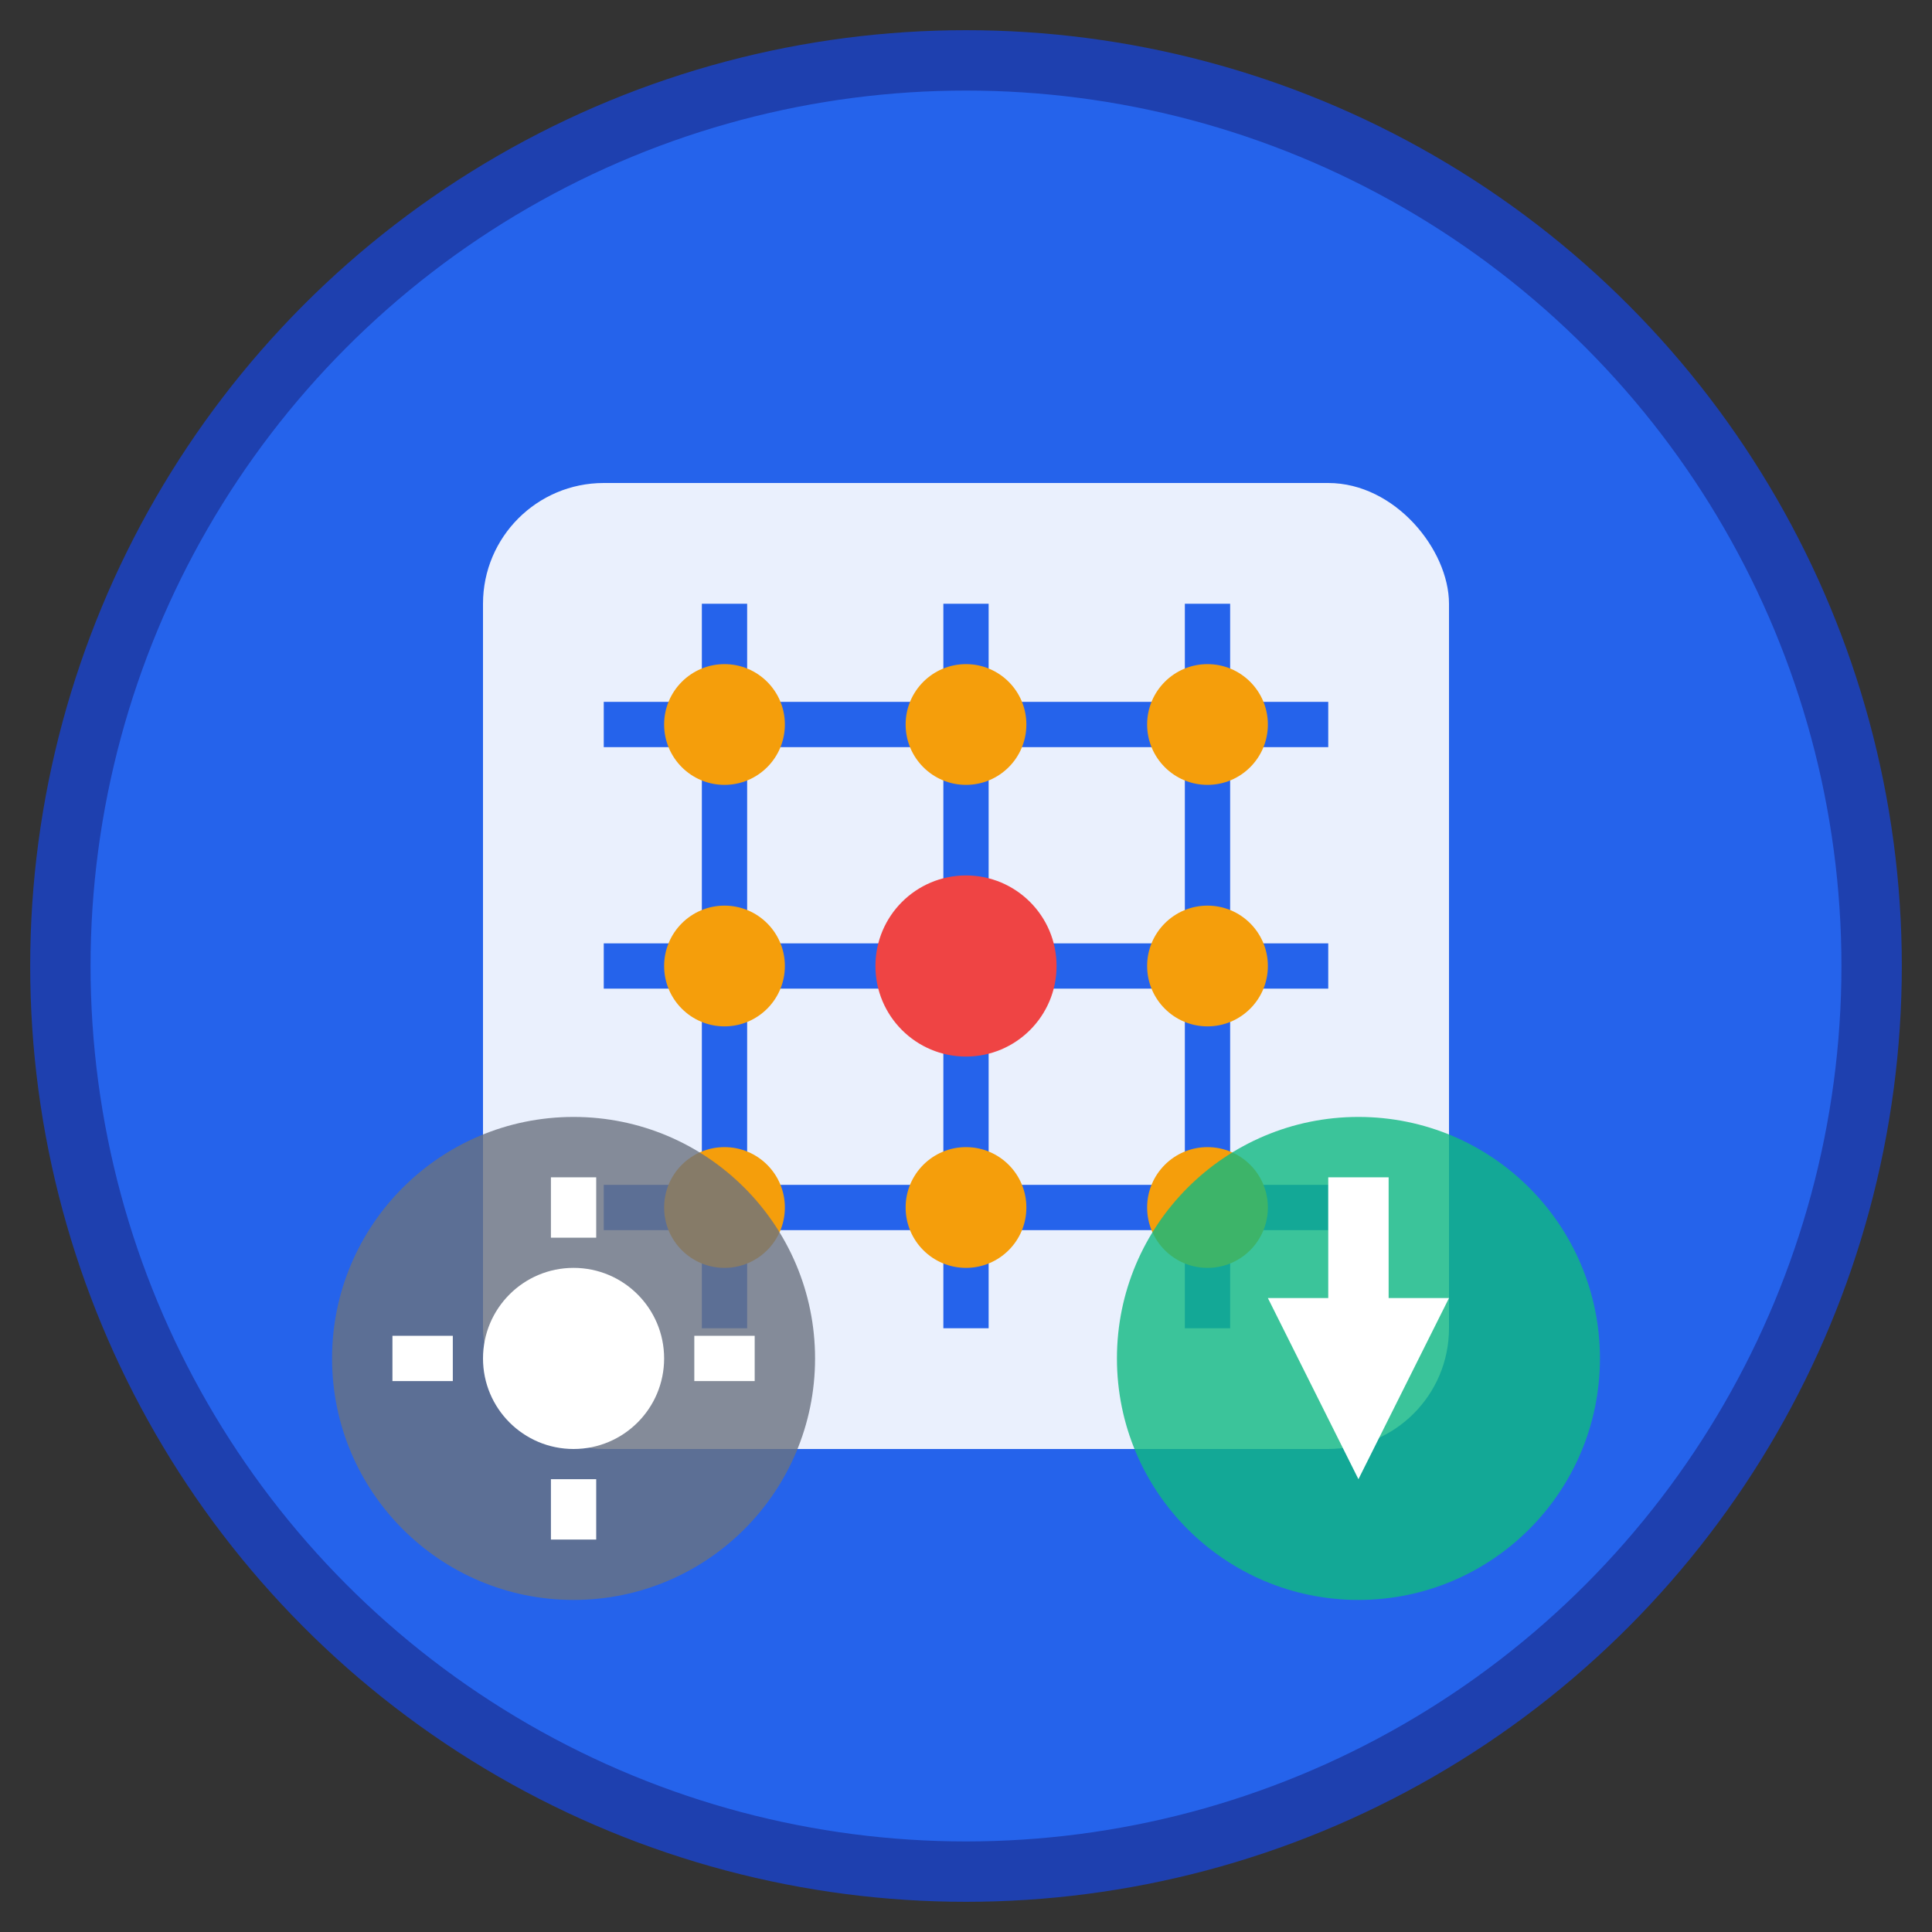 <?xml version="1.0" encoding="UTF-8"?>
<svg width="64" height="64" viewBox="0 0 64 64" xmlns="http://www.w3.org/2000/svg">
  <rect x="0" y="0" width="64" height="64" fill="#333333" stroke="none"/>
  <!-- Background Circle -->
  <circle cx="32" cy="32" r="30" fill="#2563eb" stroke="#1e40af" stroke-width="2"/>
  
  <!-- Apple Silicon Chip Design -->
  <rect x="16" y="16" width="32" height="32" rx="4" fill="#ffffff" opacity="0.9"/>
  
  <!-- Circuit Pattern -->
  <g stroke="#2563eb" stroke-width="1.5" fill="none">
    <!-- Horizontal lines -->
    <line x1="20" y1="24" x2="44" y2="24"/>
    <line x1="20" y1="32" x2="44" y2="32"/>
    <line x1="20" y1="40" x2="44" y2="40"/>
    
    <!-- Vertical lines -->
    <line x1="24" y1="20" x2="24" y2="44"/>
    <line x1="32" y1="20" x2="32" y2="44"/>
    <line x1="40" y1="20" x2="40" y2="44"/>
  </g>
  
  <!-- Connection points -->
  <g fill="#f59e0b">
    <circle cx="24" cy="24" r="2"/>
    <circle cx="32" cy="24" r="2"/>
    <circle cx="40" cy="24" r="2"/>
    <circle cx="24" cy="32" r="2"/>
    <circle cx="40" cy="32" r="2"/>
    <circle cx="24" cy="40" r="2"/>
    <circle cx="32" cy="40" r="2"/>
    <circle cx="40" cy="40" r="2"/>
  </g>
  
  <!-- Center Apple Logo Style -->
  <circle cx="32" cy="32" r="3" fill="#ef4444"/>
  
  <!-- Download/Install Arrow -->
  <g transform="translate(45, 45)" fill="#10b981">
    <circle cx="0" cy="0" r="8" fill="#10b981" opacity="0.8"/>
    <polygon points="-3,-2 3,-2 0,4" fill="white"/>
    <rect x="-1" y="-6" width="2" height="6" fill="white"/>
  </g>
  
  <!-- Gear Icon for Settings -->
  <g transform="translate(19, 45)" fill="#6b7280">
    <circle cx="0" cy="0" r="8" fill="#6b7280" opacity="0.8"/>
    <circle cx="0" cy="0" r="3" fill="white"/>
    <g stroke="white" stroke-width="1.5" fill="none">
      <line x1="0" y1="-6" x2="0" y2="-4"/>
      <line x1="0" y1="4" x2="0" y2="6"/>
      <line x1="-6" y1="0" x2="-4" y2="0"/>
      <line x1="4" y1="0" x2="6" y2="0"/>
    </g>
  </g>
</svg>